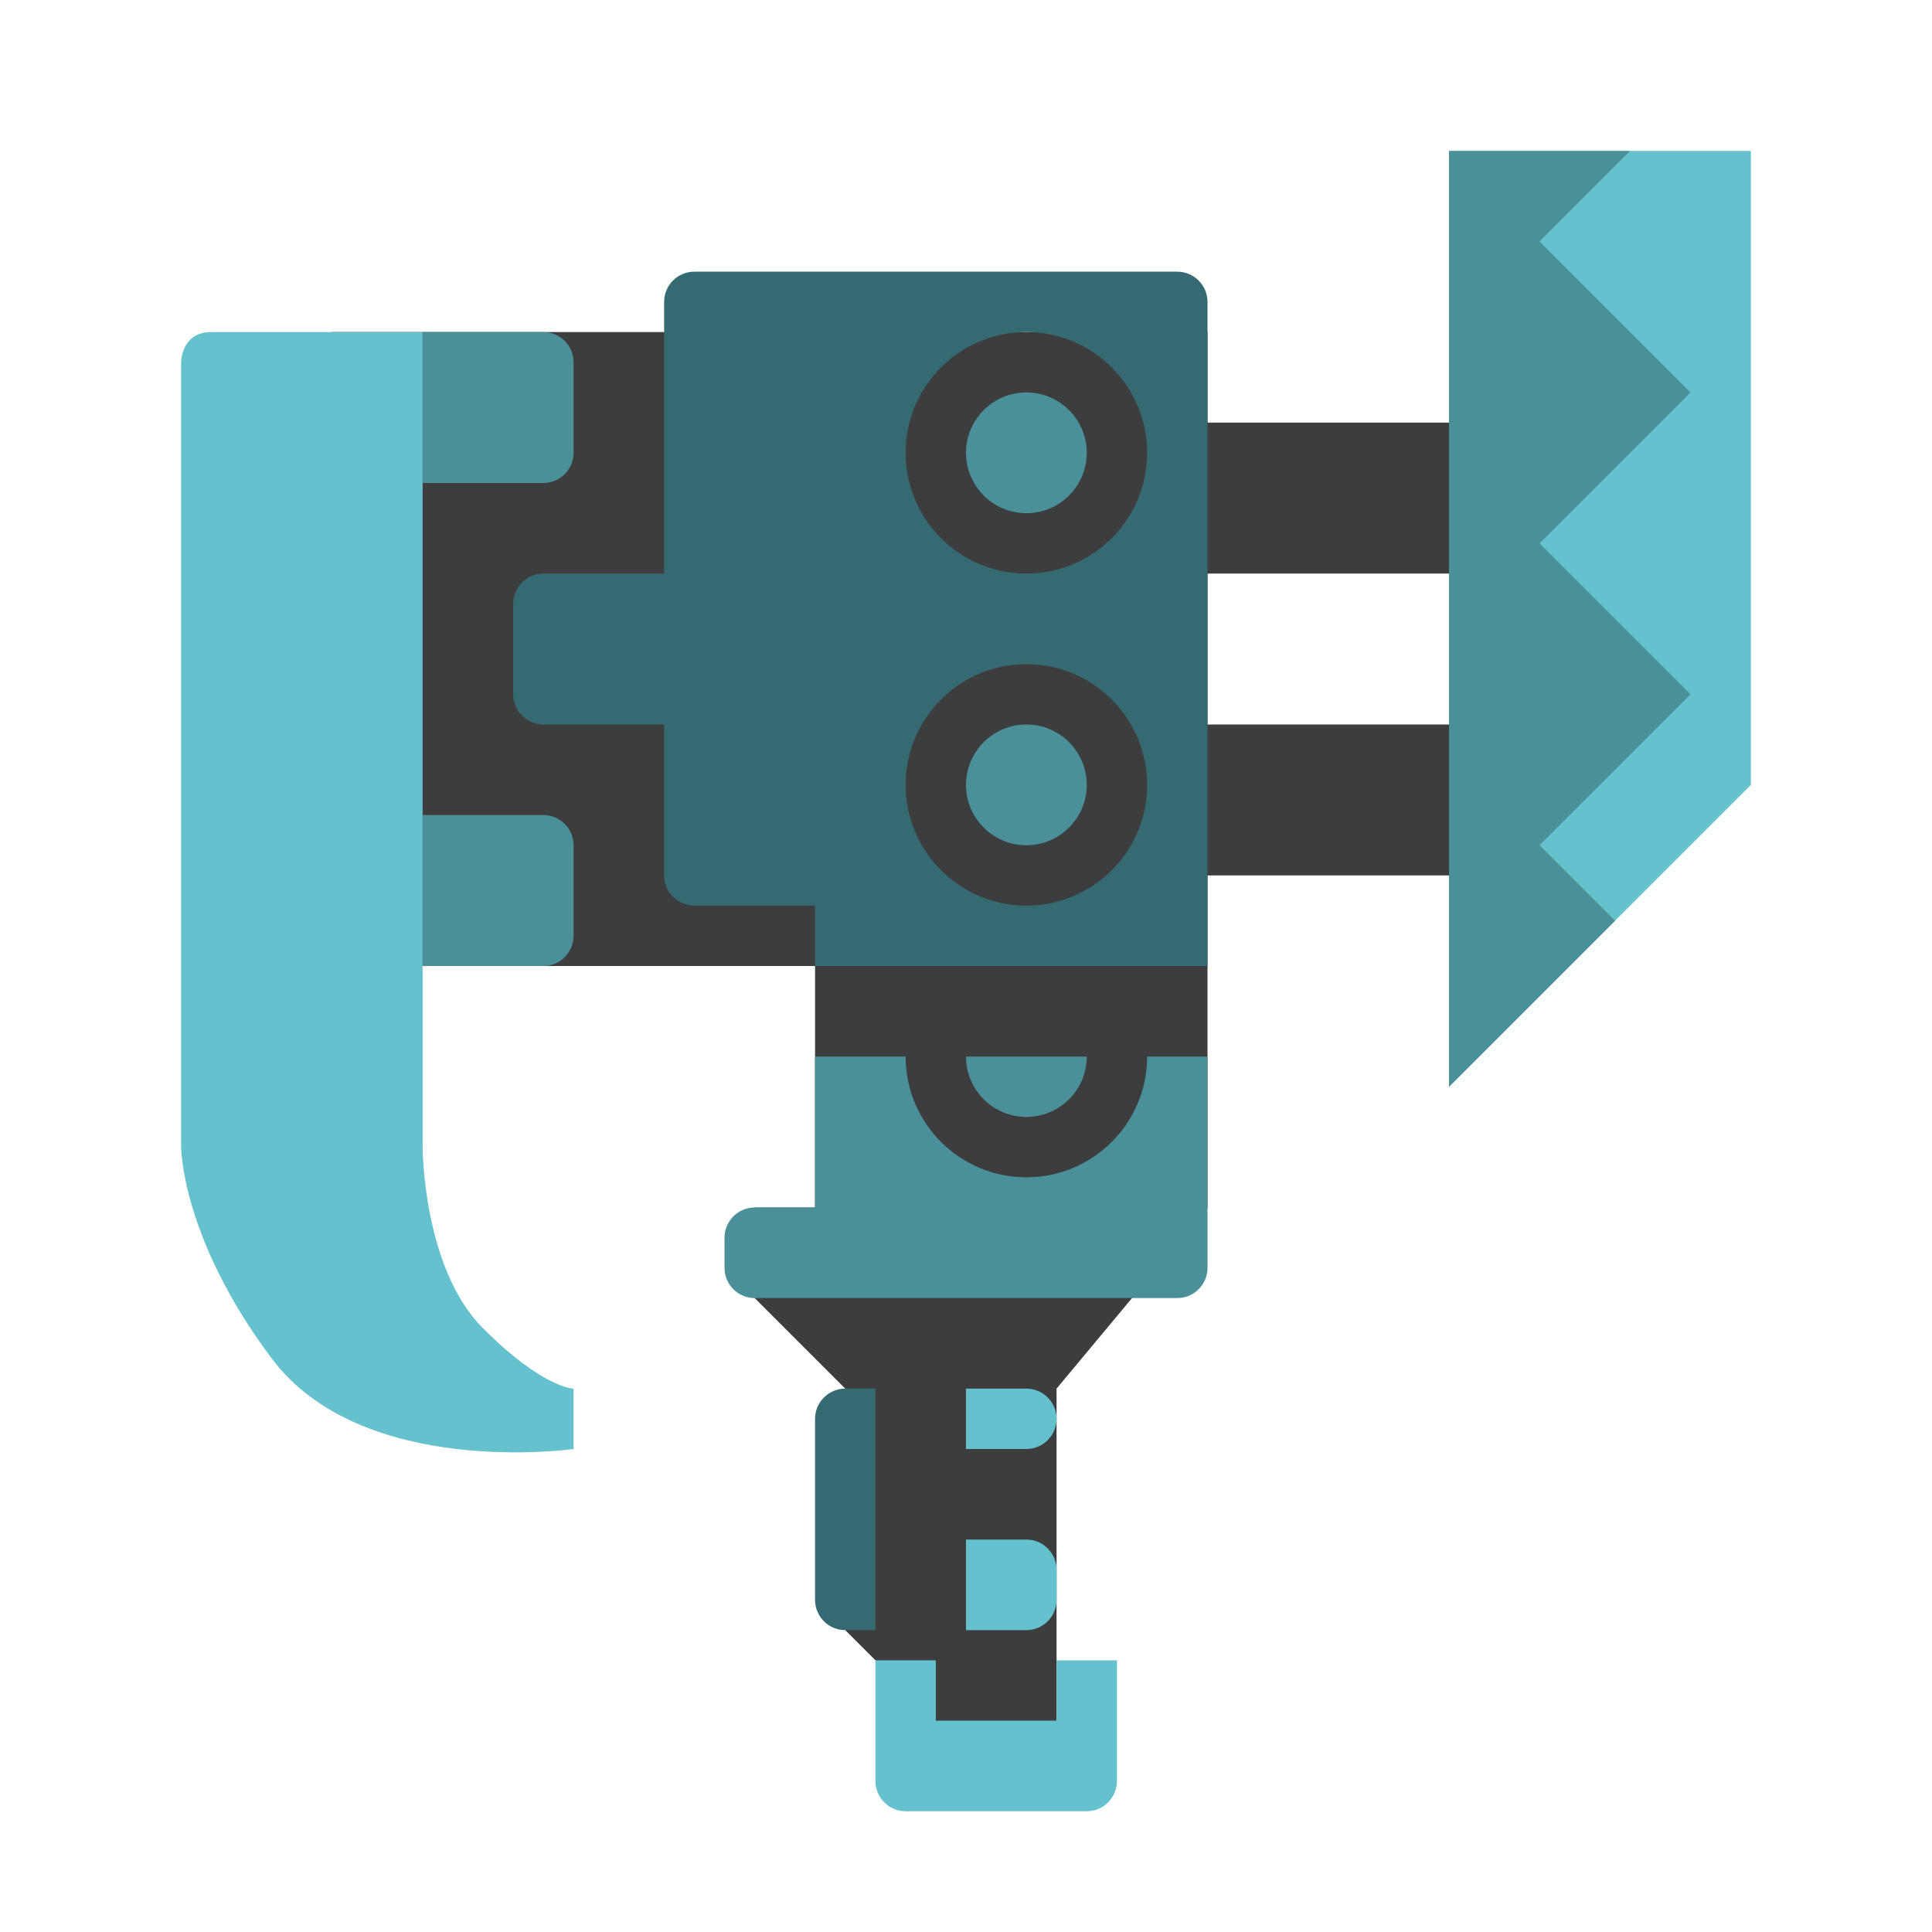 <?xml version="1.0" encoding="UTF-8" standalone="no"?>
<!DOCTYPE svg PUBLIC "-//W3C//DTD SVG 1.1//EN" "http://www.w3.org/Graphics/SVG/1.1/DTD/svg11.dtd">
<svg width="100%" height="100%" viewBox="0 0 64 64" version="1.1" xmlns="http://www.w3.org/2000/svg" xmlns:xlink="http://www.w3.org/1999/xlink" xml:space="preserve" xmlns:serif="http://www.serif.com/" style="fill-rule:evenodd;clip-rule:evenodd;stroke-linejoin:round;stroke-miterlimit:2;">
    <g transform="matrix(1,0,0,1,-256,-512)">
        <g transform="matrix(1,0,0,1,0,-544)">
            <g id="Switch_Axe_Rank_05" transform="matrix(1,0,0,1,-256,96)">
                <path id="background" d="M552,974L561,974L561,979L552,979L552,984L561,984L561,989L552,989L552,1000L547,1006L547,1018L542,1018L542,1016L540,1014L540,1006L537,1003L537,1000L539,1000L539,992L523,992L523,971L552,971L552,974Z" style="fill-opacity:0.76;"/>
                <path id="color_03" d="M541,1006L540,1006C539.448,1006 539,1006.45 539,1007L539,1013C539,1013.55 539.448,1014 540,1014L541,1014L541,1006ZM552,992L539,992L539,990L535,990C534.448,990 534,989.552 534,989L534,984L530,984C529.448,984 529,983.552 529,983L529,980C529,979.448 529.448,979 530,979L534,979L534,970C534,969.448 534.448,969 535,969L551,969C551.552,969 552,969.448 552,970L552,992ZM546,982C548.208,982 550,983.792 550,986C550,988.208 548.208,990 546,990C543.792,990 542,988.208 542,986C542,983.792 543.792,982 546,982ZM546,971C548.208,971 550,972.792 550,975C550,977.208 548.208,979 546,979C543.792,979 542,977.208 542,975C542,972.792 543.792,971 546,971Z" style="fill:rgb(54,106,115);"/>
                <path id="color_01" d="M547,1015L549,1015L549,1019C549,1019.55 548.552,1020 548,1020L542,1020C541.448,1020 541,1019.55 541,1019L541,1015L543,1015L543,1017L547,1017L547,1015ZM547,1012C547,1011.45 546.552,1011 546,1011L544,1011L544,1014L546,1014C546.552,1014 547,1013.55 547,1013L547,1012ZM526,971L526,998C526,998 526,1002 528,1004C530,1006 531,1006 531,1006L531,1008C531,1008 524,1009 521,1005C518,1001 518,998 518,998L518,972C518,972 518,971 519,971L526,971ZM547,1007C547,1006.45 546.552,1006 546,1006L544,1006L544,1008L546,1008C546.552,1008 547,1007.55 547,1007ZM560,965L570,965L570,986L560,996L560,965Z" style="fill:rgb(101,193,205);"/>
                <path id="color_02" d="M550,995L552,995L552,1002C552,1002.55 551.552,1003 551,1003L537,1003C536.448,1003 536,1002.55 536,1002L536,1001C536,1000.45 536.448,1000 537,1000L539,1000L539,995L542,995C542,997.208 543.792,999 546,999C548.208,999 550,997.208 550,995ZM548,995L544,995C544,996.104 544.896,997 546,997C547.104,997 548,996.104 548,995ZM566,965L563,968L568,973L563,978L568,983L563,988L565.5,990.5L560,996L560,965L566,965ZM531,988C531,987.448 530.552,987 530,987L526,987L526,992L530,992C530.552,992 531,991.552 531,991L531,988ZM546,984C547.104,984 548,984.896 548,986C548,987.104 547.104,988 546,988C544.896,988 544,987.104 544,986C544,984.896 544.896,984 546,984ZM546,973C547.104,973 548,973.896 548,975C548,976.104 547.104,977 546,977C544.896,977 544,976.104 544,975C544,973.896 544.896,973 546,973ZM531,972C531,971.448 530.552,971 530,971L526,971L526,976L530,976C530.552,976 531,975.552 531,975L531,972Z" style="fill:rgb(75,143,153);"/>
            </g>
        </g>
    </g>
</svg>
